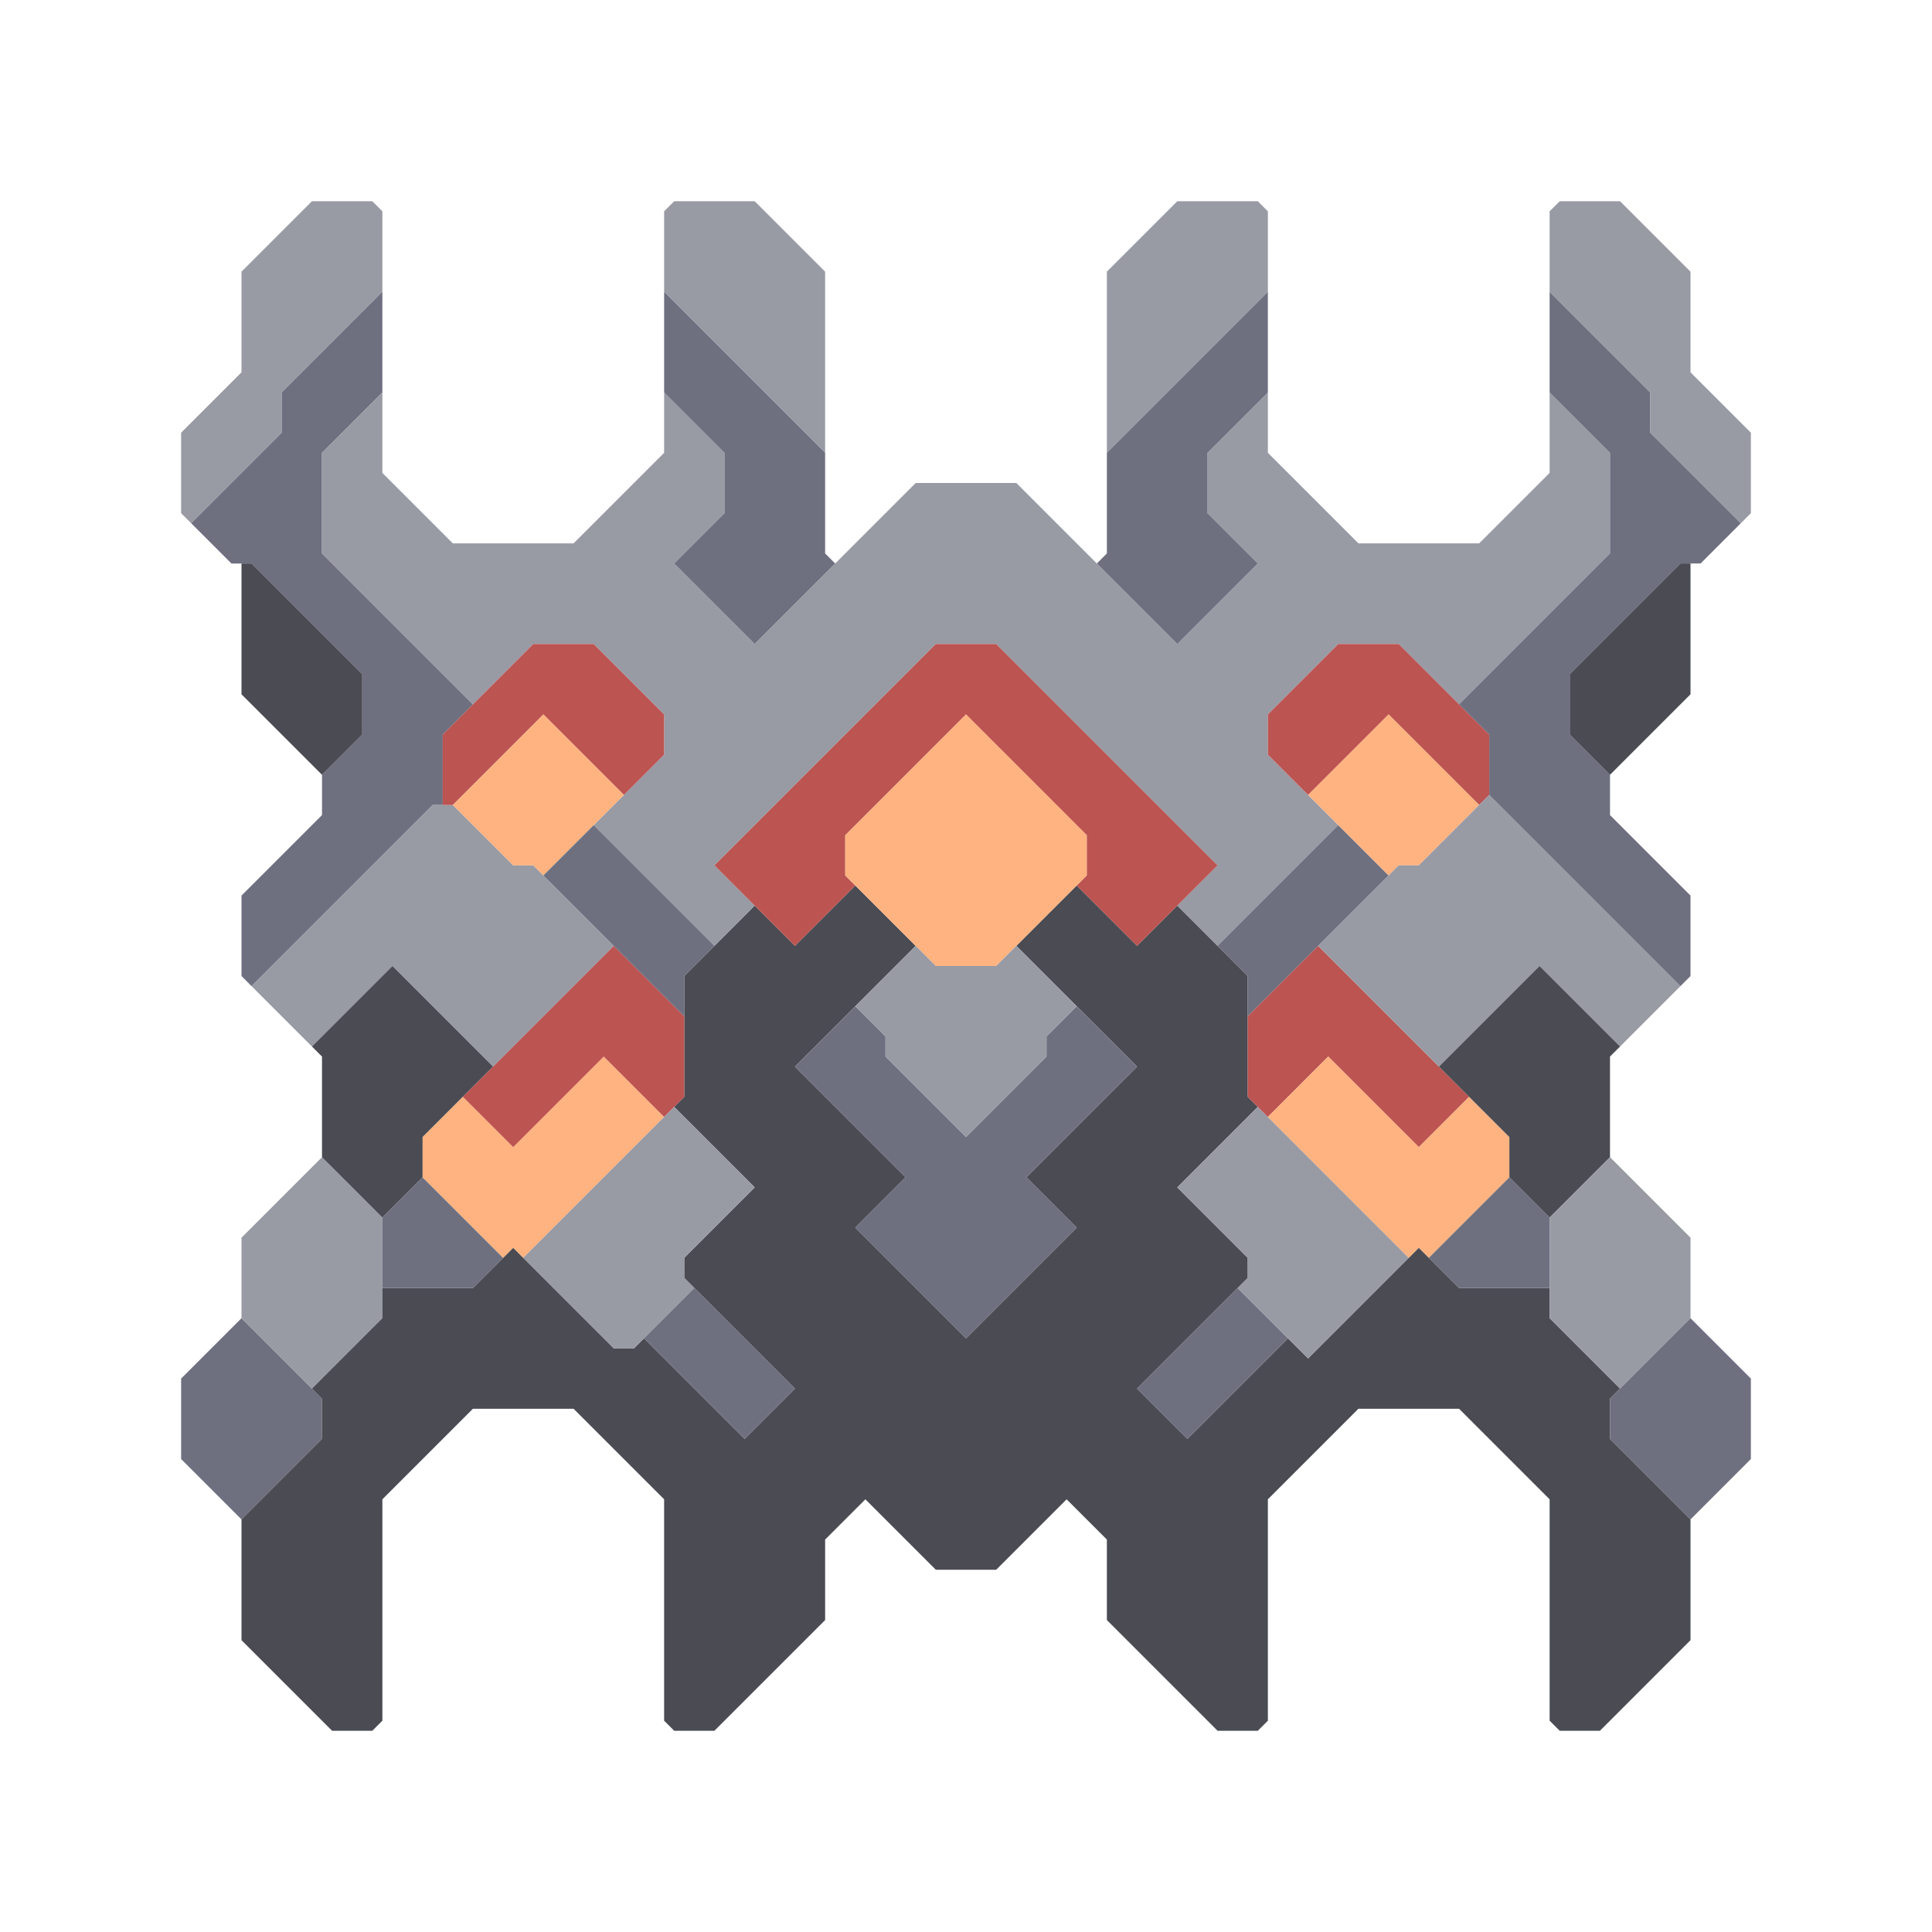 <svg xmlns="http://www.w3.org/2000/svg" width="96" height="96" style="fill-opacity:1;color-rendering:auto;color-interpolation:auto;text-rendering:auto;stroke:#000;stroke-linecap:square;stroke-miterlimit:10;shape-rendering:auto;stroke-opacity:1;fill:#000;stroke-dasharray:none;font-weight:400;stroke-width:1;font-family:&quot;Dialog&quot;;font-style:normal;stroke-linejoin:miter;font-size:12px;stroke-dashoffset:0;image-rendering:auto">
    <g style="stroke-linecap:round;fill:#989aa4;stroke:#989aa4">
        <path stroke="none" d="m9.5 26-.5-.5v-4l3-3v-5l3.5-3.5h3l.5.5v4l-5 5v2Z" style="stroke:none"/>
    </g>
    <g stroke="none" style="stroke-linecap:round;fill:#6e7080;stroke:#6e7080">
        <path d="M9 72.5v-4l3-3 4 4v2l-4 4ZM9.5 26l4.5-4.5v-2l5-5v5l-3 3v5l7.5 7.5-1.5 1.5V40h-.5l-9 9-.5-.5v-4l4-4v-2l2-2v-3L12.5 28h-1Z" style="stroke:none"/>
        <path d="M18 33.5v3l-2 2-4-4V28h.5Z" style="fill:#4a4b53;stroke:none"/>
        <path d="M12 65.5v-4l4-4 3 3v5L15.5 69Z" style="fill:#989aa4;stroke:none"/>
        <path d="M12 81.5v-6l4-4v-2l-.5-.5 3.5-3.5V64h4.5l2-2 5 5h1l.5-.5 5 5 2.5-2.5-5.5-5.5v-1l3.5-3.5-4-4 .5-.5v-6l3.5-3.5 2 2 3-3 3 3-6 6 5.5 5.5-2.5 2.5 5.5 5.5 5.5-5.5-2.5-2.5 5.5-5.5-6-6 3-3 3 3 2-2 3.5 3.5v6l.5.5-4 4 3.5 3.5v1L56.5 69l2.5 2.5 5-5 1 1 5.5-5.5 2 2H77v1.5l3.5 3.5-.5.5v2l4 4v6L79.5 86h-2l-.5-.5v-11L72.5 70h-5L63 74.5v11l-.5.5h-2L55 80.5v-4l-2-2-3.5 3.5h-3L43 74.5l-2 2v4L35.5 86h-2l-.5-.5v-11L28.5 70h-5L19 74.5v11l-.5.5h-2Z" style="fill:#4a4b53;stroke:none"/>
        <path d="m12.5 49 9-9h1l3 3h1l4 4-6 6-5-5-4 4ZM16 27.5v-5l3-3v4l3.5 3.5h6l4.5-4.5v-3l3 3v3L33.5 28l4 4 8-8h5l8 8 4-4-2.5-2.5v-3l3-3v3l4.5 4.5h6l3.5-3.5v-4l3 3v5L72.5 35l-3-3h-3L63 35.5v2l3.5 3.5-6 6-2-2 2-2-11-11h-3l-11 11 2 2-2 2-6-6 3.5-3.5v-2L29.5 32h-3l-3 3Z" style="fill:#989aa4;stroke:none"/>
        <path d="M16 57.5v-5l-.5-.5 4-4 5 5-3.5 3.5v2l-2 2Z" style="fill:#4a4b53;stroke:none"/>
        <path d="M19 64v-3.5l2-2 4 4-1.5 1.5Z" style="stroke:none"/>
        <path d="M21 58.5v-2l2-2 2.5 2.5 4.5-4.5 3 3-7 7-.5-.5-.5.5Z" style="fill:#feb380;stroke:none"/>
        <path d="M22.5 40H22v-3.5l4.5-4.5h3l3.5 3.5v2l-2 2-4-4Z" style="fill:#bc5452;stroke:none"/>
        <path d="m22.5 40 4.5-4.5 4 4-4 4-.5-.5h-1Z" style="fill:#feb380;stroke:none"/>
        <path d="m23 54.5 7.5-7.5 3.5 3.5v4l-1 1-3-3-4.5 4.5Z" style="fill:#bc5452;stroke:none"/>
        <path d="m26 62.5 7.5-7.5 4 4-3.5 3.5v1l.5.5-3 3h-1Z" style="fill:#989aa4;stroke:none"/>
        <path d="m27 43.5 2.5-2.5 6 6-1.5 1.5v2Zm5 23 2.5-2.5 5 5-2.5 2.5Z" style="stroke:none"/>
        <path d="M33 14.5v-4l.5-.5h4l3.5 3.5v9Z" style="fill:#989aa4;stroke:none"/>
        <path d="M41 22.5v5l.5.5-4 4-4-4 2.5-2.5v-3l-3-3v-5Z" style="stroke:none"/>
        <path d="m35.5 43 11-11h3l11 11-4 4-3-3 .5-.5v-2l-6-6-6 6v2l.5.5-3 3Z" style="fill:#bc5452;stroke:none"/>
        <path d="m39.5 53 3-3 1.5 1.5v1l4 4 4-4v-1l1.5-1.5 3 3-5.5 5.5 2.5 2.5-5.5 5.5-5.5-5.5 2.5-2.5Z" style="stroke:none"/>
        <path d="M42 43.5v-2l6-6 6 6v2L49.5 48h-3Z" style="fill:#feb380;stroke:none"/>
        <path d="m42.5 50 3-3 1 1h3l1-1 3 3-1.5 1.5v1l-4 4-4-4v-1ZM55 22.5v-9l3.5-3.5h4l.5.5v4Z" style="fill:#989aa4;stroke:none"/>
        <path d="m54.5 28 .5-.5v-5l8-8v5l-3 3v3l2.5 2.5-4 4Zm2 41 5-5 2.5 2.5-5 5Z" style="stroke:none"/>
        <path d="m58.5 59 4-4 7.5 7.5-5 5-3.5-3.5.5-.5v-1Z" style="fill:#989aa4;stroke:none"/>
        <path d="m60.5 47 6-6 2.5 2.5-7 7v-2Z" style="stroke:none"/>
        <path d="m63 55.5-1-1v-4l3.5-3.5 7.5 7.5-2.5 2.5-4.5-4.5Zm0-18v-2l3.5-3.5h3l4.5 4.5v3l-.5.5-4.5-4.5-4 4Z" style="fill:#bc5452;stroke:none"/>
        <path d="m63 55.5 3-3 4.5 4.5 2.5-2.5 2 2v2l-4 4-.5-.5-.5.5Zm2-16 4-4 4.5 4.5-3 3h-1l-.5.5Z" style="fill:#feb380;stroke:none"/>
        <path d="m65.5 47 4-4h1l3.5-3.5 9.5 9.5-3 3-4-4-5 5Z" style="fill:#989aa4;stroke:none"/>
        <path d="m71 62.5 4-4 2 2V64h-4.5Z" style="stroke:none"/>
        <path d="m71.5 53 5-5 4 4-.5.5v5l-3 3-2-2v-2Z" style="fill:#4a4b53;stroke:none"/>
        <path d="m72.5 35 7.5-7.5v-5l-3-3v-5l5 5v2l4.5 4.5-2 2h-1L78 33.5v3l2 2v2l4 4v4l-.5.5-9.5-9.5v-3Z" style="stroke:none"/>
        <path d="M77 14.5v-4l.5-.5h3l3.5 3.5v5l3 3v4l-.5.5-4.5-4.5v-2Zm0 51v-5l3-3 4 4v4L80.5 69Z" style="fill:#989aa4;stroke:none"/>
        <path d="M78 36.5v-3l5.5-5.5h.5v6.5l-4 4Z" style="fill:#4a4b53;stroke:none"/>
        <path d="M80 71.5v-2l4-4 3 3v4l-3 3Z" style="stroke:none"/>
    </g>
</svg>
